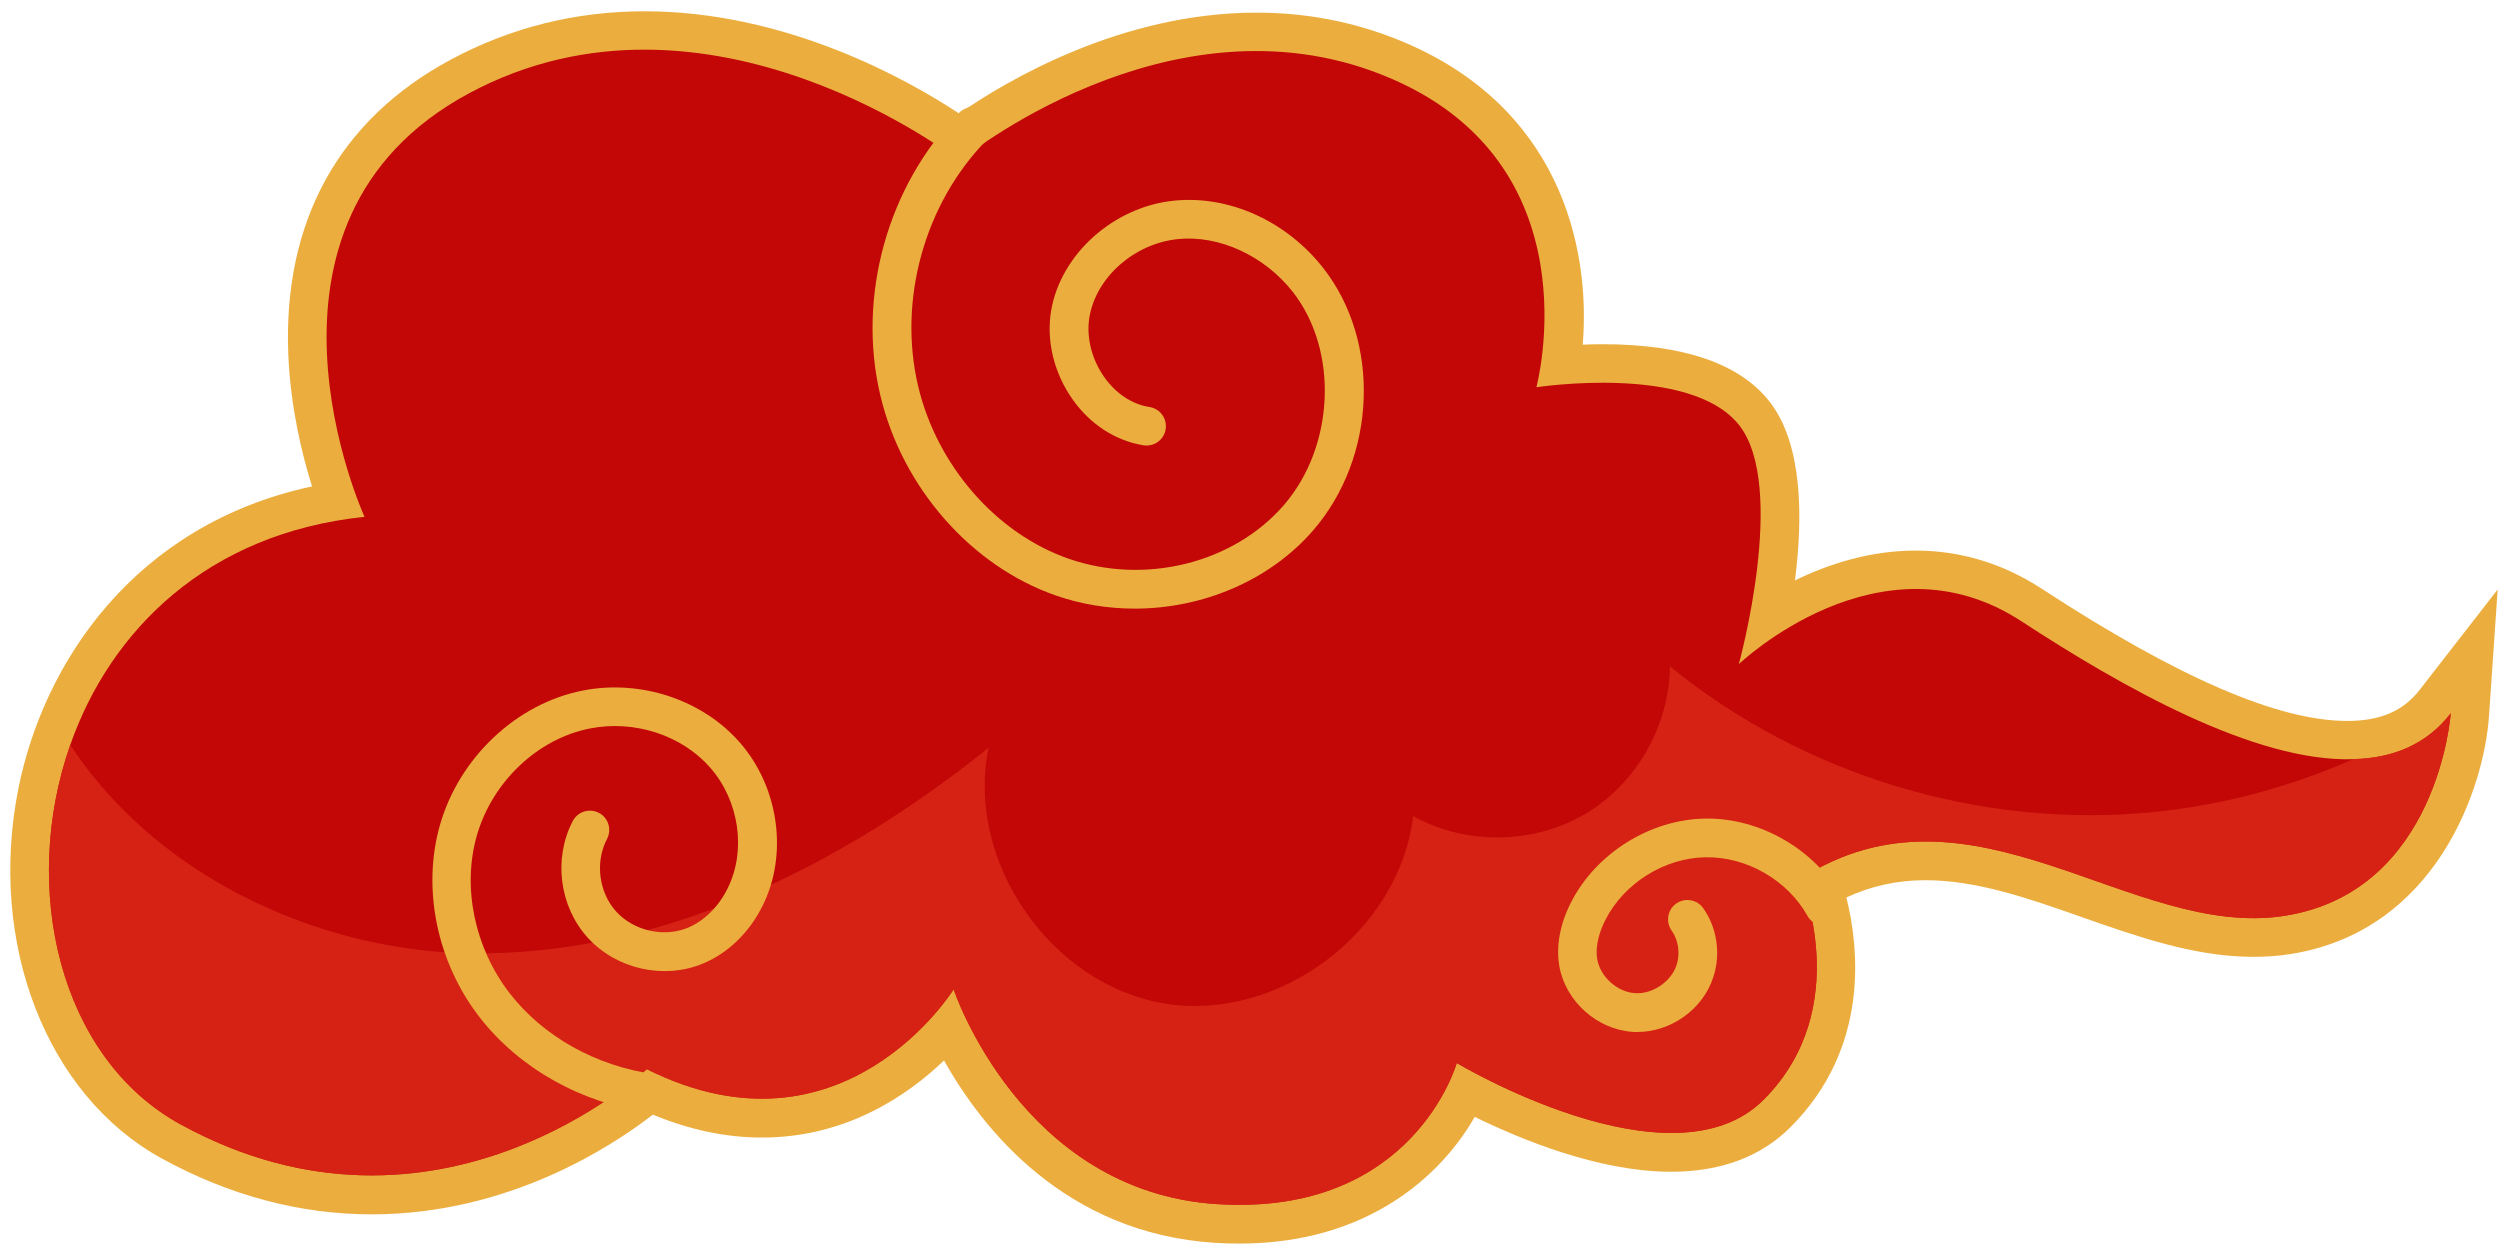 <svg width="195" height="97" viewBox="0 0 195 97" fill="none" xmlns="http://www.w3.org/2000/svg">
<path d="M96.677 97C96.057 97 95.413 96.977 94.782 96.942C83.072 96.205 76.627 88.051 73.632 82.717C70.731 85.501 65.947 88.73 59.431 88.73C56.647 88.73 53.793 88.133 50.927 86.94C47.652 89.478 39.592 94.719 28.994 94.719C23.414 94.719 17.904 93.257 12.629 90.367C3.61 85.431 -0.987 73.534 1.446 61.451C3.399 51.753 10.43 40.933 24.338 37.938C23.543 35.4 22.665 31.762 22.49 27.726C22.046 17.327 26.42 9.349 35.147 4.658C39.803 2.155 44.891 0.88 50.272 0.88C61.408 0.88 70.907 6.273 74.814 8.858C78.557 6.261 87.482 0.985 98.01 0.985C101.835 0.985 105.532 1.687 108.994 3.079C121.651 8.144 124.084 19.257 123.453 26.884C123.944 26.861 124.459 26.849 124.997 26.849C131.267 26.849 135.642 28.334 137.981 31.271C140.648 34.605 140.625 40.477 140.005 45.273C142.614 43.998 145.854 42.945 149.422 42.945C152.919 42.945 156.241 43.951 159.283 45.94C169.904 52.865 177.695 56.233 183.088 56.233C185.661 56.233 187.463 55.462 188.749 53.789L194.82 45.975L194.142 55.847C193.756 61.474 190.024 72.599 178.689 74.412C177.742 74.564 176.759 74.634 175.753 74.634C171.203 74.634 166.746 73.067 162.441 71.558C158.195 70.06 154.183 68.656 150.182 68.656C147.995 68.656 145.959 69.101 144.017 70.002C145.012 73.991 145.831 81.746 139.654 87.923C137.35 90.227 134.215 91.397 130.343 91.397C124.704 91.397 118.575 88.858 115.03 87.115C112.457 91.631 106.725 97 96.677 97Z" fill="#EBAE3E"/>
<path d="M191.159 55.637C191.159 55.637 190.2 69.522 178.233 71.429C166.267 73.347 153.82 59.942 140.426 68.551C140.426 68.551 144.743 78.6 137.56 85.782C130.378 92.964 113.627 82.916 113.627 82.916C113.627 82.916 110.27 94.883 94.957 93.924C79.645 92.964 74.381 77.172 74.381 77.172C74.381 77.172 65.772 91.046 50.448 83.396C50.448 83.396 34.176 98.708 14.079 87.7C4.639 82.53 1.551 69.3 5.482 58.093C8.605 49.203 16.15 41.588 28.433 40.313C28.433 40.313 17.905 17.339 36.562 7.29C55.232 -2.758 74.849 12.554 74.849 12.554C74.849 12.554 91.121 -0.851 107.872 5.863C124.623 12.554 119.838 30.206 119.838 30.206C119.838 30.206 131.805 28.358 135.63 33.131C139.455 37.915 135.63 51.8 135.63 51.8C135.63 51.8 146.638 41.272 157.645 48.443C165.53 53.59 175.87 59.462 183.567 59.217C186.632 59.135 189.264 58.082 191.159 55.637Z" fill="#C20706"/>
<path opacity="0.8" d="M191.159 55.637C191.159 55.637 190.2 69.522 178.233 71.429C166.267 73.347 153.82 59.942 140.426 68.551C140.426 68.551 144.743 78.6 137.56 85.782C130.378 92.964 113.627 82.916 113.627 82.916C113.627 82.916 110.27 94.883 94.957 93.924C79.645 92.964 74.381 77.172 74.381 77.172C74.381 77.172 65.772 91.046 50.448 83.396C50.448 83.396 34.176 98.708 14.079 87.7C4.639 82.53 1.551 69.3 5.482 58.093C6.605 59.813 7.891 61.404 9.33 62.878C12.559 66.2 16.466 68.832 20.689 70.739C25.613 72.961 30.994 74.225 36.399 74.353C51.278 74.669 65.502 67.662 77.107 58.327C75.282 67.171 81.961 76.845 90.886 78.284C99.8 79.711 109.182 72.622 110.223 63.65C114.282 65.919 119.546 65.872 123.57 63.533C127.594 61.193 130.226 56.631 130.249 51.976C140.672 60.48 154.534 64.668 167.928 63.346C173.32 62.819 178.608 61.392 183.579 59.205C186.632 59.135 189.264 58.082 191.159 55.637Z" fill="#DB2A18"/>
<path d="M88.512 47.472C86.441 47.472 84.359 47.144 82.37 46.454C75.761 44.161 70.38 38.044 68.672 30.861C66.824 23.129 69.234 14.461 74.814 8.799C75.399 8.203 76.358 8.191 76.954 8.776C77.551 9.361 77.563 10.32 76.978 10.905C72.112 15.853 70.018 23.41 71.62 30.148C73.106 36.347 77.715 41.623 83.376 43.588C89.331 45.647 96.221 43.928 100.139 39.401C104.116 34.803 104.421 27.328 100.829 22.755C98.607 19.936 95.086 18.321 91.869 18.649C88.477 19 85.517 21.608 84.979 24.708C84.71 26.264 85.143 28.019 86.137 29.422C87.049 30.709 88.313 31.54 89.67 31.75C90.489 31.879 91.05 32.651 90.921 33.481C90.793 34.3 90.021 34.862 89.19 34.733C87.026 34.382 85.061 33.119 83.68 31.177C82.207 29.107 81.587 26.556 81.996 24.194C82.756 19.807 86.874 16.134 91.553 15.654C95.846 15.21 100.315 17.222 103.204 20.895C107.719 26.65 107.38 35.646 102.42 41.377C99.016 45.296 93.799 47.472 88.512 47.472Z" fill="#EBAE3E"/>
<path d="M50.904 86.8C50.833 86.8 50.763 86.8 50.693 86.788C45.347 86.051 40.504 83.337 37.404 79.337C34.082 75.055 32.901 69.312 34.316 64.352C35.825 59.076 40.305 54.865 45.476 53.859C49.979 52.982 54.764 54.572 57.688 57.895C60.753 61.38 61.49 66.633 59.478 70.657C58.437 72.751 56.776 74.353 54.822 75.16C51.769 76.424 48.084 75.593 45.85 73.148C43.628 70.704 43.148 66.96 44.68 64.036C45.066 63.299 45.979 63.018 46.716 63.404C47.453 63.79 47.733 64.703 47.347 65.44C46.4 67.229 46.704 69.616 48.073 71.113C49.441 72.61 51.781 73.137 53.653 72.365C54.916 71.838 56.05 70.727 56.752 69.3C58.226 66.34 57.665 62.468 55.395 59.871C53.173 57.345 49.5 56.14 46.026 56.818C41.943 57.614 38.399 60.971 37.194 65.171C36.036 69.218 37.018 73.932 39.756 77.477C42.376 80.857 46.505 83.162 51.067 83.793C51.898 83.91 52.471 84.671 52.354 85.49C52.296 86.25 51.652 86.8 50.904 86.8Z" fill="#EBAE3E"/>
<path d="M127.71 80.495C127.582 80.495 127.441 80.495 127.313 80.483C124.552 80.284 122.107 78.085 121.628 75.359C121.358 73.803 121.674 72.072 122.552 70.364C124.505 66.551 128.693 63.931 132.974 63.849C137.232 63.767 141.537 66.223 143.631 69.967C144.04 70.692 143.783 71.616 143.046 72.025C142.321 72.435 141.397 72.177 140.987 71.441C139.42 68.645 136.238 66.808 133.021 66.867C129.816 66.925 126.693 68.879 125.23 71.733C124.833 72.517 124.388 73.698 124.587 74.833C124.821 76.19 126.143 77.371 127.511 77.465C128.88 77.57 130.354 76.576 130.775 75.266C131.068 74.377 130.916 73.324 130.389 72.587C129.91 71.908 130.062 70.961 130.74 70.481C131.419 70.002 132.366 70.154 132.846 70.832C133.922 72.341 134.238 74.4 133.641 76.201C132.846 78.716 130.331 80.495 127.71 80.495Z" fill="#EBAE3E"/>
</svg>
